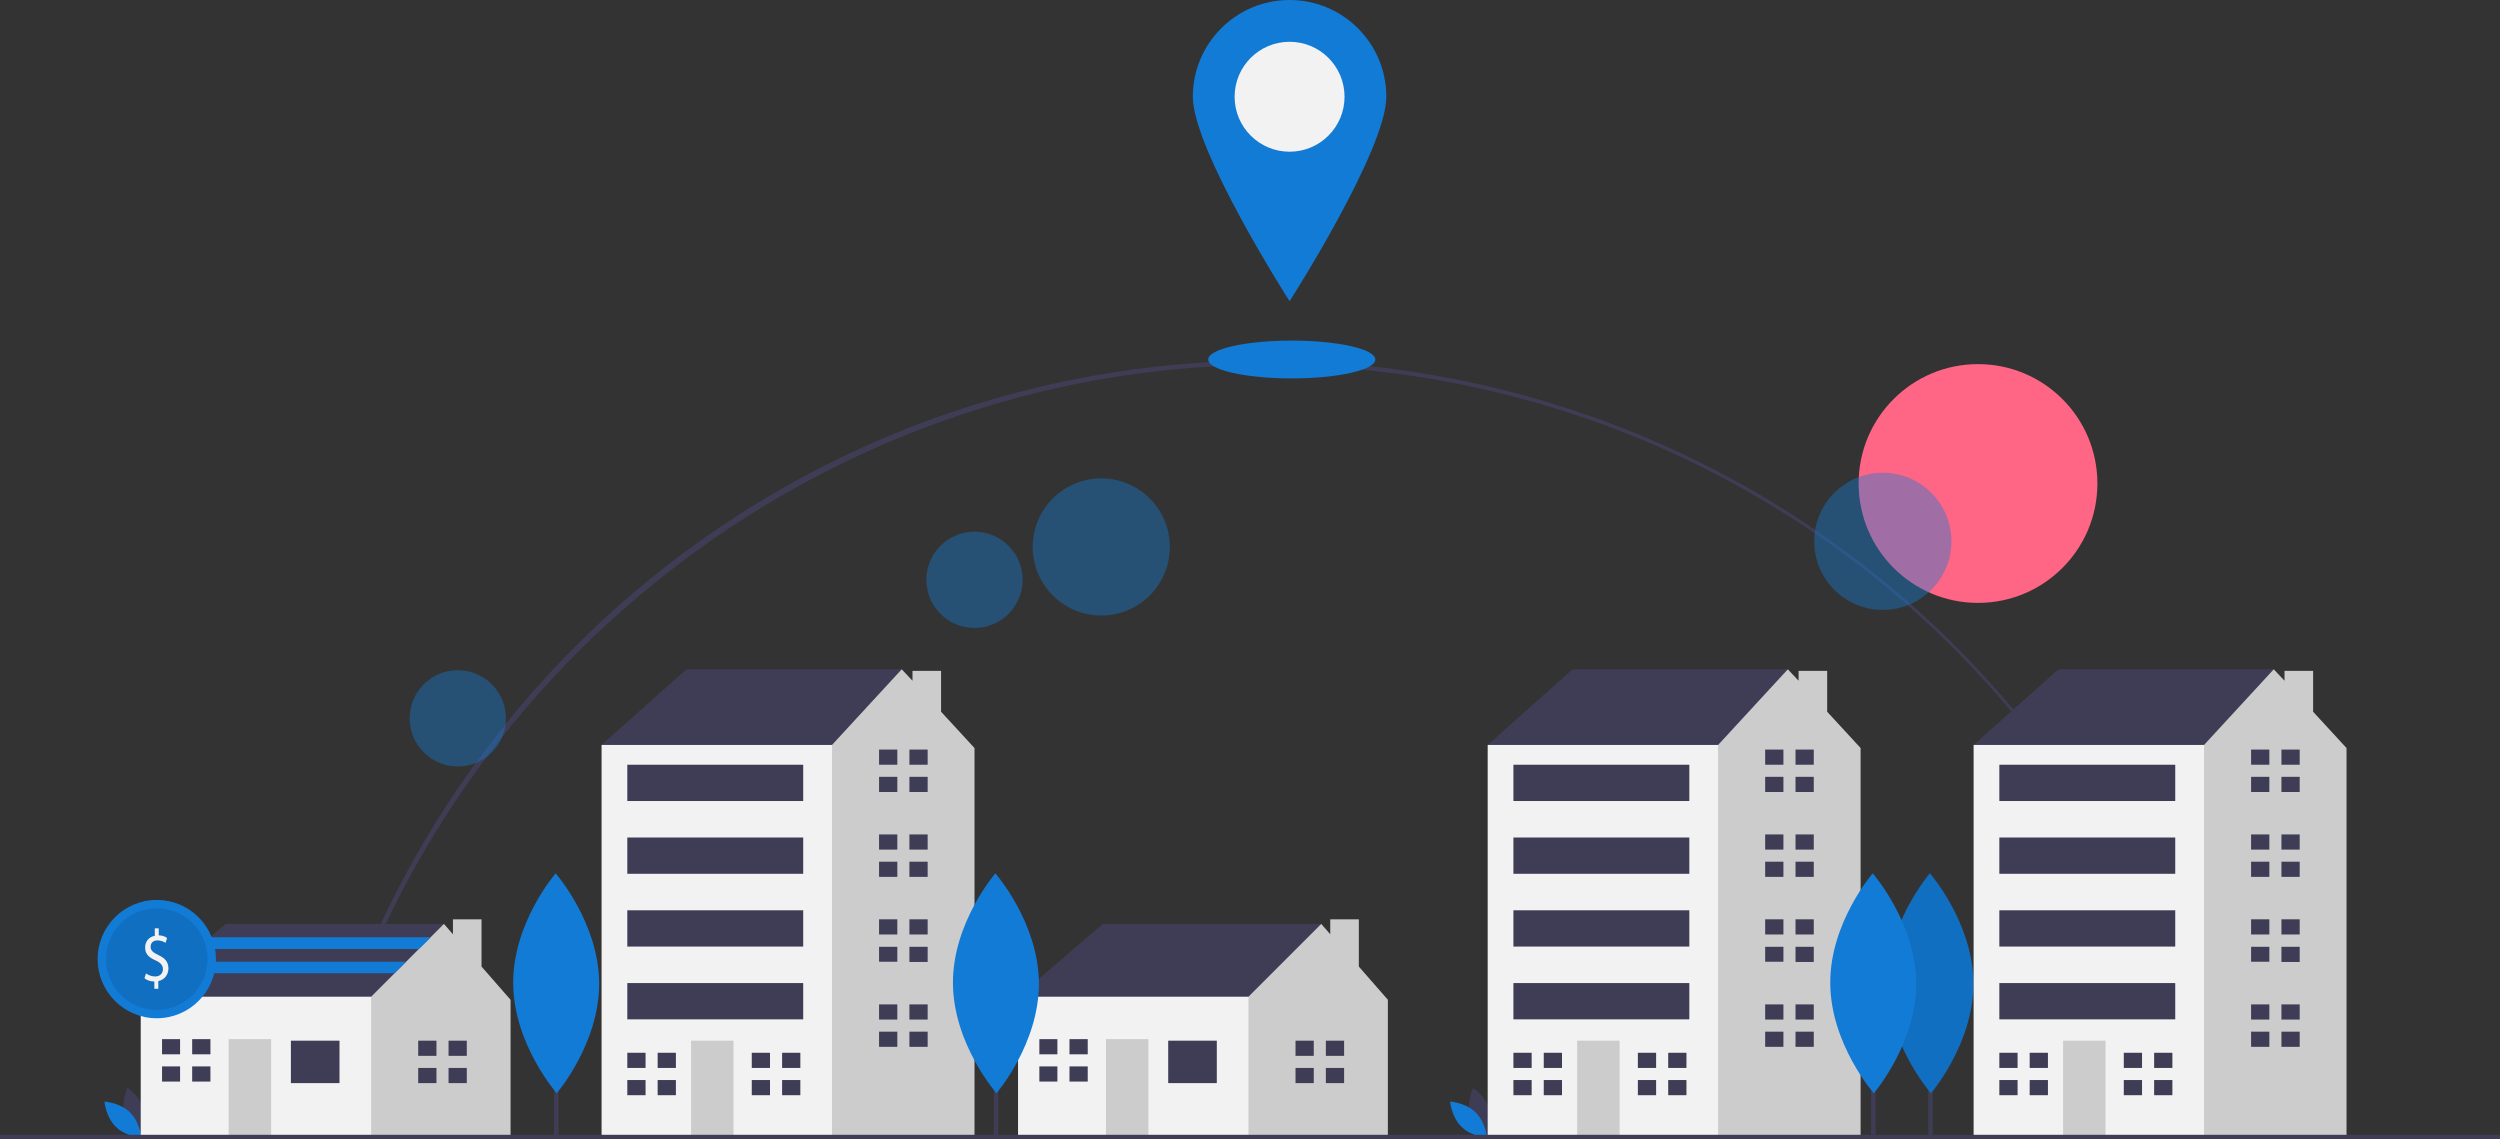 <?xml version="1.0" encoding="utf-8"?>
<!-- Generator: Adobe Illustrator 23.0.1, SVG Export Plug-In . SVG Version: 6.00 Build 0)  -->
<svg version="1.1" id="a8904fed-7223-4ff2-9071-b444910320a0"
	 xmlns="http://www.w3.org/2000/svg" xmlns:xlink="http://www.w3.org/1999/xlink" x="0px" y="0px" viewBox="0 0 1137 518.1"
	 style="enable-background:new 0 0 1137 518.1;" xml:space="preserve">
<rect x="0" y="0" width="1137" height="518.1" fill="#333333" stroke="none"/>
<style type="text/css">
	.st0{fill:#3F3D56;}
	.st1{fill:#FF6584;}
	.st2{fill:#127BD6;}
	.st3{opacity:0.1;enable-background:new    ;}
	.st4{opacity:0.4;fill:#127BD6;enable-background:new    ;}
	.st5{fill:#CCCCCC;}
	.st6{fill:#F2F2F2;}
</style>
<title>best place</title>
<path class="st0" d="M144.3,510.6l-2-0.4c21.8-96.8,76.4-184.6,154-247.4C487,108.6,766.6,138.1,920.8,328.9
	c42.5,52.6,72.5,114.2,87.6,180.1l-1.9,0.4C960.4,307.2,783.2,166,575.5,166C370.5,166,189.2,310.9,144.3,510.6z"/>
<circle class="st1" cx="899.6" cy="219.9" r="54.3"/>
<rect x="877" y="437.1" class="st0" width="2" height="79"/>
<path class="st2" d="M897.5,447.1c0.1,27.6-19.3,50.1-19.3,50.1s-19.6-22.3-19.8-49.9s19.3-50.1,19.3-50.1S897.3,419.5,897.5,447.1z
	"/>
<path class="st3" d="M897.5,447.1c0.1,27.6-19.3,50.1-19.3,50.1s-19.6-22.3-19.8-49.9s19.3-50.1,19.3-50.1S897.3,419.5,897.5,447.1z
	"/>
<ellipse transform="matrix(0.16 -0.987 0.987 0.16 175.237 703.45)" class="st4" cx="501" cy="248.7" rx="31.2" ry="31.2"/>
<circle class="st4" cx="443.2" cy="263.7" r="21.9"/>
<circle class="st4" cx="208.2" cy="326.7" r="21.9"/>
<circle class="st4" cx="856.3" cy="246.2" r="31.2"/>
<path class="st0" d="M56.6,507.3c1.7,6.3,7.5,10.1,7.5,10.1s3.1-6.3,1.4-12.5S58,494.7,58,494.7S54.9,501,56.6,507.3z"/>
<path class="st2" d="M59.1,505.9c4.6,4.5,5.2,11.5,5.2,11.5s-7-0.4-11.6-4.9S47.5,501,47.5,501S54.5,501.4,59.1,505.9z"/>
<path class="st0" d="M668.6,507.3c1.7,6.3,7.5,10.1,7.5,10.1s3.1-6.3,1.4-12.5s-7.5-10.1-7.5-10.1S666.9,501,668.6,507.3z"/>
<path class="st2" d="M671.1,505.9c4.6,4.5,5.2,11.5,5.2,11.5s-7-0.4-11.6-4.9s-5.2-11.5-5.2-11.5S666.5,501.4,671.1,505.9z"/>
<polygon class="st0" points="68.1,460.2 64,453.3 102.6,420.2 201.9,420.2 201.9,429.9 166.1,468.5 124.7,476.8 "/>
<polygon class="st5" points="219,439.6 219,418.1 206,418.1 206,424.9 201.9,420.2 168.8,453.3 163.3,458.8 156.4,486.4 
	168.8,516.7 232.2,516.7 232.2,454.7 "/>
<rect x="64" y="453.3" class="st6" width="104.8" height="63.4"/>
<rect x="132.3" y="473.3" class="st0" width="22.1" height="19.3"/>
<rect x="104" y="472.6" class="st5" width="19.3" height="44.1"/>
<polygon class="st0" points="81.9,479.5 81.9,472.6 73.7,472.6 73.7,479.5 81.2,479.5 "/>
<polygon class="st0" points="81.2,485 73.7,485 73.7,491.9 81.9,491.9 81.9,485 "/>
<rect x="87.4" y="472.6" class="st0" width="8.3" height="6.9"/>
<rect x="87.4" y="485" class="st0" width="8.3" height="6.9"/>
<polygon class="st0" points="198.5,480.2 198.5,473.3 190.2,473.3 190.2,480.2 197.8,480.2 "/>
<polygon class="st0" points="197.8,485.7 190.2,485.7 190.2,492.6 198.5,492.6 198.5,485.7 "/>
<rect x="204" y="473.3" class="st0" width="8.3" height="6.9"/>
<rect x="204" y="485.7" class="st0" width="8.3" height="6.9"/>
<polygon class="st0" points="467.1,460.2 463,453.3 501.6,420.2 600.9,420.2 600.9,429.9 565.1,468.5 523.7,476.8 "/>
<polygon class="st5" points="618,439.6 618,418.1 605,418.1 605,424.9 600.9,420.2 567.8,453.3 562.3,458.8 555.4,486.4 
	567.8,516.7 631.2,516.7 631.2,454.7 "/>
<rect x="463" y="453.3" class="st6" width="104.8" height="63.4"/>
<rect x="531.3" y="473.3" class="st0" width="22.1" height="19.3"/>
<rect x="503" y="472.6" class="st5" width="19.3" height="44.1"/>
<polygon class="st0" points="480.9,479.5 480.9,472.6 472.7,472.6 472.7,479.5 480.2,479.5 "/>
<polygon class="st0" points="480.2,485 472.7,485 472.7,491.9 480.9,491.9 480.9,485 "/>
<rect x="486.4" y="472.6" class="st0" width="8.3" height="6.9"/>
<rect x="486.4" y="485" class="st0" width="8.3" height="6.9"/>
<polygon class="st0" points="597.5,480.2 597.5,473.3 589.2,473.3 589.2,480.2 596.8,480.2 "/>
<polygon class="st0" points="596.8,485.7 589.2,485.7 589.2,492.6 597.5,492.6 597.5,485.7 "/>
<rect x="603" y="473.3" class="st0" width="8.3" height="6.9"/>
<rect x="603" y="485.7" class="st0" width="8.3" height="6.9"/>
<polygon class="st0" points="280.5,344.4 273.6,338.8 312.2,304.4 410.1,304.4 410.1,334.7 346.7,377.5 "/>
<polygon class="st5" points="428,323.7 428,305.1 415,305.1 415,309.6 410.1,304.4 378.4,338.8 366,347.1 346.8,487.7 375.8,516.7 
	443.2,516.7 443.2,340.2 "/>
<rect x="273.6" y="338.8" class="st6" width="104.8" height="177.9"/>
<rect x="314.3" y="473.3" class="st5" width="19.3" height="43.4"/>
<polygon class="st0" points="293.6,485.7 293.6,478.8 285.3,478.8 285.3,485.7 292.9,485.7 "/>
<polygon class="st0" points="292.9,491.2 285.3,491.2 285.3,498.1 293.6,498.1 293.6,491.2 "/>
<rect x="299.1" y="478.8" class="st0" width="8.3" height="6.9"/>
<rect x="299.1" y="491.2" class="st0" width="8.3" height="6.9"/>
<polygon class="st0" points="350.2,485.7 350.2,478.8 341.9,478.8 341.9,485.7 349.5,485.7 "/>
<polygon class="st0" points="349.5,491.2 341.9,491.2 341.9,498.1 350.2,498.1 350.2,491.2 "/>
<rect x="355.7" y="478.8" class="st0" width="8.3" height="6.9"/>
<rect x="355.7" y="491.2" class="st0" width="8.3" height="6.9"/>
<polygon class="st0" points="408.1,347.8 408.1,340.9 399.8,340.9 399.8,347.8 407.4,347.8 "/>
<polygon class="st0" points="407.4,353.3 399.8,353.3 399.8,360.2 408.1,360.2 408.1,353.3 "/>
<rect x="413.6" y="340.9" class="st0" width="8.3" height="6.9"/>
<rect x="413.6" y="353.3" class="st0" width="8.3" height="6.9"/>
<polygon class="st0" points="408.1,386.4 408.1,379.5 399.8,379.5 399.8,386.4 407.4,386.4 "/>
<polygon class="st0" points="407.4,391.9 399.8,391.9 399.8,398.8 408.1,398.8 408.1,391.9 "/>
<rect x="413.6" y="379.5" class="st0" width="8.3" height="6.9"/>
<rect x="413.6" y="391.9" class="st0" width="8.3" height="6.9"/>
<polygon class="st0" points="408.1,425 408.1,418.1 399.8,418.1 399.8,425 407.4,425 "/>
<polygon class="st0" points="407.4,430.6 399.8,430.6 399.8,437.4 408.1,437.4 408.1,430.6 "/>
<rect x="413.6" y="418.1" class="st0" width="8.3" height="6.9"/>
<rect x="413.6" y="430.6" class="st0" width="8.3" height="6.9"/>
<polygon class="st0" points="408.1,463.7 408.1,456.8 399.8,456.8 399.8,463.7 407.4,463.7 "/>
<polygon class="st0" points="407.4,469.2 399.8,469.2 399.8,476.1 408.1,476.1 408.1,469.2 "/>
<rect x="413.6" y="456.8" class="st0" width="8.3" height="6.9"/>
<rect x="413.6" y="469.2" class="st0" width="8.3" height="6.9"/>
<rect x="285.3" y="347.8" class="st0" width="80" height="16.5"/>
<rect x="285.3" y="380.9" class="st0" width="80" height="16.5"/>
<rect x="285.3" y="414" class="st0" width="80" height="16.5"/>
<rect x="285.3" y="447.1" class="st0" width="80" height="16.5"/>
<polygon class="st0" points="683.5,344.4 676.6,338.8 715.2,304.4 813.1,304.4 813.1,334.7 749.7,377.5 "/>
<polygon class="st5" points="831,323.7 831,305.1 818,305.1 818,309.6 813.1,304.4 781.4,338.8 769,347.1 749.8,487.7 778.8,516.7 
	846.2,516.7 846.2,340.2 "/>
<rect x="676.6" y="338.8" class="st6" width="104.8" height="177.9"/>
<rect x="717.3" y="473.3" class="st5" width="19.3" height="43.4"/>
<polygon class="st0" points="696.6,485.7 696.6,478.8 688.3,478.8 688.3,485.7 695.9,485.7 "/>
<polygon class="st0" points="695.9,491.2 688.3,491.2 688.3,498.1 696.6,498.1 696.6,491.2 "/>
<rect x="702.1" y="478.8" class="st0" width="8.3" height="6.9"/>
<rect x="702.1" y="491.2" class="st0" width="8.3" height="6.9"/>
<polygon class="st0" points="753.2,485.7 753.2,478.8 744.9,478.8 744.9,485.7 752.5,485.7 "/>
<polygon class="st0" points="752.5,491.2 744.9,491.2 744.9,498.1 753.2,498.1 753.2,491.2 "/>
<rect x="758.7" y="478.8" class="st0" width="8.3" height="6.9"/>
<rect x="758.7" y="491.2" class="st0" width="8.3" height="6.9"/>
<polygon class="st0" points="811.1,347.8 811.1,340.9 802.8,340.9 802.8,347.8 810.4,347.8 "/>
<polygon class="st0" points="810.4,353.3 802.8,353.3 802.8,360.2 811.1,360.2 811.1,353.3 "/>
<rect x="816.6" y="340.9" class="st0" width="8.3" height="6.9"/>
<rect x="816.6" y="353.3" class="st0" width="8.3" height="6.9"/>
<polygon class="st0" points="811.1,386.4 811.1,379.5 802.8,379.5 802.8,386.4 810.4,386.4 "/>
<polygon class="st0" points="810.4,391.9 802.8,391.9 802.8,398.8 811.1,398.8 811.1,391.9 "/>
<rect x="816.6" y="379.5" class="st0" width="8.3" height="6.9"/>
<rect x="816.6" y="391.9" class="st0" width="8.3" height="6.9"/>
<polygon class="st0" points="811.1,425 811.1,418.1 802.8,418.1 802.8,425 810.4,425 "/>
<polygon class="st0" points="810.4,430.6 802.8,430.6 802.8,437.4 811.1,437.4 811.1,430.6 "/>
<rect x="816.6" y="418.1" class="st0" width="8.3" height="6.9"/>
<rect x="816.6" y="430.6" class="st0" width="8.3" height="6.9"/>
<polygon class="st0" points="811.1,463.7 811.1,456.8 802.8,456.8 802.8,463.7 810.4,463.7 "/>
<polygon class="st0" points="810.4,469.2 802.8,469.2 802.8,476.1 811.1,476.1 811.1,469.2 "/>
<rect x="816.6" y="456.8" class="st0" width="8.3" height="6.9"/>
<rect x="816.6" y="469.2" class="st0" width="8.3" height="6.9"/>
<rect x="688.3" y="347.8" class="st0" width="80" height="16.5"/>
<rect x="688.3" y="380.9" class="st0" width="80" height="16.5"/>
<rect x="688.3" y="414" class="st0" width="80" height="16.5"/>
<rect x="688.3" y="447.1" class="st0" width="80" height="16.5"/>
<polygon class="st0" points="904.5,344.4 897.6,338.8 936.2,304.4 1034.1,304.4 1034.1,334.7 970.7,377.5 "/>
<polygon class="st5" points="1052,323.7 1052,305.1 1039,305.1 1039,309.6 1034.1,304.4 1002.4,338.8 990,347.1 970.8,487.7 
	999.8,516.7 1067.2,516.7 1067.2,340.2 "/>
<rect x="897.6" y="338.8" class="st6" width="104.8" height="177.9"/>
<rect x="938.3" y="473.3" class="st5" width="19.3" height="43.4"/>
<polygon class="st0" points="917.6,485.7 917.6,478.8 909.3,478.8 909.3,485.7 916.9,485.7 "/>
<polygon class="st0" points="916.9,491.2 909.3,491.2 909.3,498.1 917.6,498.1 917.6,491.2 "/>
<rect x="923.1" y="478.8" class="st0" width="8.3" height="6.9"/>
<rect x="923.1" y="491.2" class="st0" width="8.3" height="6.9"/>
<polygon class="st0" points="974.2,485.7 974.2,478.8 965.9,478.8 965.9,485.7 973.5,485.7 "/>
<polygon class="st0" points="973.5,491.2 965.9,491.2 965.9,498.1 974.2,498.1 974.2,491.2 "/>
<rect x="979.7" y="478.8" class="st0" width="8.3" height="6.9"/>
<rect x="979.7" y="491.2" class="st0" width="8.3" height="6.9"/>
<polygon class="st0" points="1032.1,347.8 1032.1,340.9 1023.8,340.9 1023.8,347.8 1031.4,347.8 "/>
<polygon class="st0" points="1031.4,353.3 1023.8,353.3 1023.8,360.2 1032.1,360.2 1032.1,353.3 "/>
<rect x="1037.6" y="340.9" class="st0" width="8.3" height="6.9"/>
<rect x="1037.6" y="353.3" class="st0" width="8.3" height="6.9"/>
<polygon class="st0" points="1032.1,386.4 1032.1,379.5 1023.8,379.5 1023.8,386.4 1031.4,386.4 "/>
<polygon class="st0" points="1031.4,391.9 1023.8,391.9 1023.8,398.8 1032.1,398.8 1032.1,391.9 "/>
<rect x="1037.6" y="379.5" class="st0" width="8.3" height="6.9"/>
<rect x="1037.6" y="391.9" class="st0" width="8.3" height="6.9"/>
<polygon class="st0" points="1032.1,425 1032.1,418.1 1023.8,418.1 1023.8,425 1031.4,425 "/>
<polygon class="st0" points="1031.4,430.6 1023.8,430.6 1023.8,437.4 1032.1,437.4 1032.1,430.6 "/>
<rect x="1037.6" y="418.1" class="st0" width="8.3" height="6.9"/>
<rect x="1037.6" y="430.6" class="st0" width="8.3" height="6.9"/>
<polygon class="st0" points="1032.1,463.7 1032.1,456.8 1023.8,456.8 1023.8,463.7 1031.4,463.7 "/>
<polygon class="st0" points="1031.4,469.2 1023.8,469.2 1023.8,476.1 1032.1,476.1 1032.1,469.2 "/>
<rect x="1037.6" y="456.8" class="st0" width="8.3" height="6.9"/>
<rect x="1037.6" y="469.2" class="st0" width="8.3" height="6.9"/>
<rect x="909.3" y="347.8" class="st0" width="80" height="16.5"/>
<rect x="909.3" y="380.9" class="st0" width="80" height="16.5"/>
<rect x="909.3" y="414" class="st0" width="80" height="16.5"/>
<rect x="909.3" y="447.1" class="st0" width="80" height="16.5"/>
<rect y="516.1" class="st0" width="1137" height="2"/>
<rect x="252" y="437.1" class="st0" width="2" height="79"/>
<path class="st2" d="M272.5,447.1c0.1,27.6-19.3,50.1-19.3,50.1s-19.6-22.3-19.8-49.9s19.3-50.1,19.3-50.1S272.3,419.5,272.5,447.1z
	"/>
<rect x="452" y="437.1" class="st0" width="2" height="79"/>
<path class="st2" d="M472.5,447.1c0.1,27.6-19.3,50.1-19.3,50.1s-19.6-22.3-19.8-49.9s19.3-50.1,19.3-50.1S472.3,419.5,472.5,447.1z
	"/>
<rect x="851" y="437.1" class="st0" width="2" height="79"/>
<path class="st2" d="M871.5,447.1c0.1,27.6-19.3,50.1-19.3,50.1s-19.6-22.3-19.8-49.9s19.3-50.1,19.3-50.1S871.3,419.5,871.5,447.1z
	"/>
<ellipse class="st2" cx="587.5" cy="163.5" rx="38" ry="8.6"/>
<path class="st2" d="M630.5,44c0,24.3-44,93-44,93s-44-68.7-44-93s19.7-44,44-44S630.5,19.7,630.5,44z"/>
<circle class="st6" cx="586.5" cy="44" r="25"/>
<polygon class="st2" points="190.4,431.6 94,431.6 95.7,426.4 195.7,426.4 "/>
<polygon class="st2" points="190.4,431.6 94,431.6 95.7,426.4 195.7,426.4 "/>
<polygon class="st2" points="179.4,442.6 83,442.6 84.7,437.4 184.7,437.4 "/>
<circle class="st2" cx="71.3" cy="436.2" r="26.9"/>
<circle class="st3" cx="71.3" cy="436.2" r="23.1"/>
<path class="st6" d="M70.2,449.8v-3.4c-1.7,0-3.5-0.6-4.5-1.5l0.7-2.2c1.2,0.9,2.7,1.4,4.2,1.4c2.1,0,3.5-1.4,3.5-3.3
	c0-1.8-1.1-3-3.3-4c-3-1.3-4.8-2.9-4.8-5.8c0-2.8,1.7-4.9,4.4-5.4v-3.4h1.8v3.2c1.4,0,2.7,0.4,3.8,1.2l-0.7,2.2
	c-1.1-0.7-2.4-1.1-3.7-1.1c-2.3,0-3.1,1.5-3.1,2.9c0,1.7,1.1,2.6,3.6,3.8c3,1.4,4.5,3.1,4.5,6.1c0,2.6-1.6,5.1-4.6,5.7v3.5H70.2z"/>
</svg>

